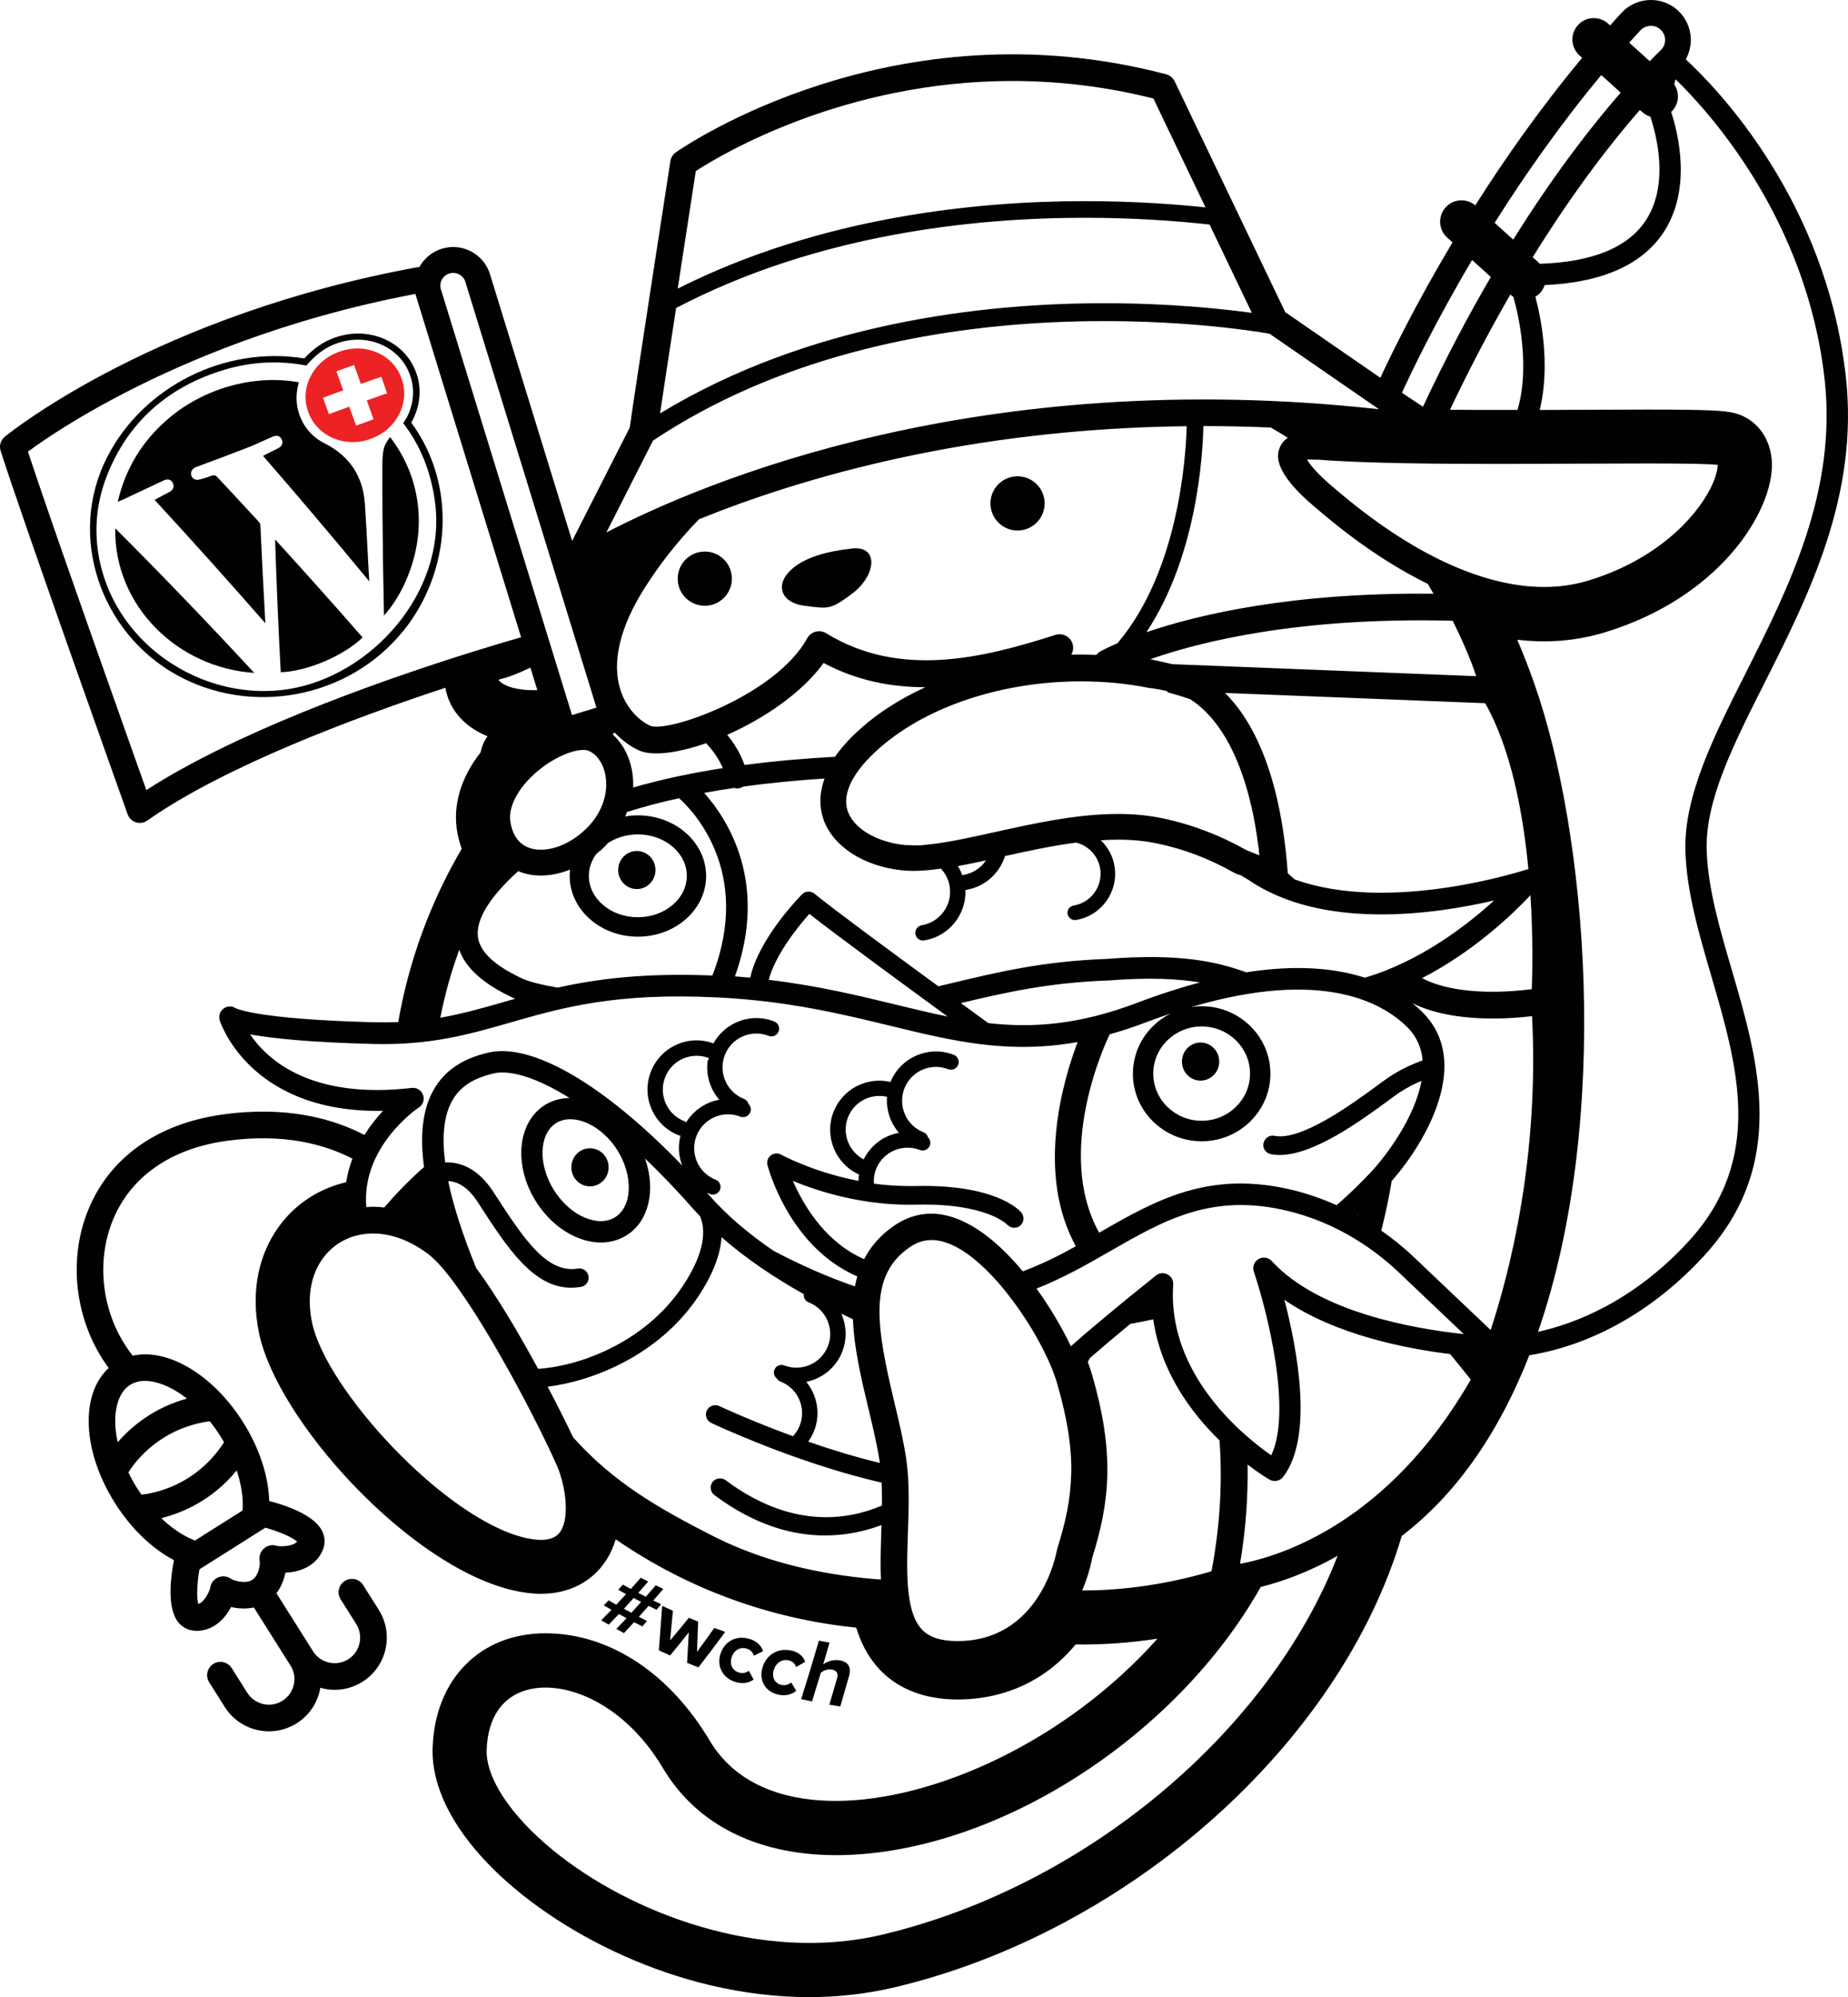 <?xml version="1.0" encoding="UTF-8"?>
<svg id="Artwork" xmlns="http://www.w3.org/2000/svg" width="277.65" height="299.88" viewBox="0 0 277.65 299.88">
  <path d="m85.84,175.28c0-1.58,1.25-2.86,2.8-2.86s2.8,1.28,2.8,2.86-1.25,2.86-2.8,2.86-2.8-1.28-2.8-2.86Zm34.96-84.33c3.62.45,3.9.69,7.23-1.81,3.61-2.71,4.07-7.23,0-6.78-4.07.45-6.78,1.36-8.59,2.71-3.23,2.43-2.26,5.42,1.36,5.87Zm59.58,71.31c1.55,0,2.8-1.28,2.8-2.86s-1.25-2.86-2.8-2.86-2.8,1.28-2.8,2.86,1.25,2.86,2.8,2.86Zm-84.7-28.76c1.55,0,2.8-1.28,2.8-2.86s-1.25-2.86-2.8-2.86-2.8,1.28-2.8,2.86,1.25,2.86,2.8,2.86Zm57.2-53.84c2.25,0,4.07-1.82,4.07-4.07s-1.82-4.07-4.07-4.07-4.07,1.82-4.07,4.07,1.82,4.07,4.07,4.07Zm-51.06,7.23c0,2.25,1.82,4.07,4.07,4.07s4.07-1.82,4.07-4.07-1.82-4.07-4.07-4.07-4.07,1.82-4.07,4.07Zm163.3,15.64c-4.79,9.49-8.92,17.68-8.7,25.16.18,5.65,1.92,11.64,3.78,17.98,3.99,13.65,8.51,29.14-4.2,42.93-10.1,10.96-20.73,14.04-26.23,14.9-4.33,11.05-10.56,20.56-19.17,27.14-9.21,31.11-40.86,59.4-76.19,67.77-4.11.97-8.43,1.47-12.83,1.47-19.94,0-38.55-10-48.14-19.91-5.7-5.89-8.62-11.94-8.44-17.51.33-10.3,7.14-17.21,16.93-17.21s18.78,6.17,24.68,16.09c4.46,7.5,12.77,9.08,18.94,9.08h.01c14.66,0,34.56-8.9,48.34-24.36-4.3.66-8.06.87-11.09.87-.4,0-.8-.01-1.2-.01-4.42,5.36-10.6,8.27-17.76,8.27-4.76,0-12.37-1.54-15.21-10.79-13.08-1.32-25.44-5.89-36.13-13.26-.33,1.1-.81,2.19-1.48,3.21-2.1,3.2-5.56,4.97-9.75,4.97-1.36,0-2.83-.19-4.37-.56-15.67-3.76-35.31-25.61-37.99-38.58-1.32-6.36-.05-12.32,3.58-16.78,2.43-2.98,5.78-5.02,9.51-5.88.2-1.25.52-2.44.94-3.54-4.07-2.11-10.3-3.88-19-2.66-8.32,1.17-14.35,5.4-17,11.9-2.67,6.56-1.55,14.48,2.86,20.18.04.06.07.12.1.17,2.27-.5,4.86-.08,7.55,1.29,3.4,1.74,6.62,4.82,9.06,8.69,2.52,4,3.82,8.18,3.93,11.84,1.97.5,6.58,1.91,7.9,4.41.48.9.55,1.9.19,2.83-.67,1.76-2.23,2.96-4.41,3.38-.05.01-.57.1-1.25.15-.18.89-.56,2.05-1.35,3.07l5.5,8.72c1.13,1.79,3.5,2.33,5.29,1.2.87-.55,1.47-1.4,1.69-2.4.23-1,.05-2.03-.49-2.89l-2.34-3.71c-.59-.94-.31-2.17.62-2.76.94-.59,2.17-.31,2.76.62l2.34,3.71c1.12,1.77,1.48,3.87,1.02,5.91-.46,2.04-1.69,3.78-3.46,4.9-1.3.82-2.75,1.21-4.18,1.21-.73,0-1.46-.11-2.16-.31-.02.14-.04.29-.08.43-.46,2.05-1.69,3.79-3.46,4.9-1.29.82-2.74,1.21-4.17,1.21-2.6,0-5.15-1.29-6.64-3.65l-2.34-3.71c-.59-.93-.31-2.17.62-2.76.94-.59,2.17-.31,2.76.62l2.34,3.71c1.13,1.79,3.51,2.33,5.29,1.2.87-.55,1.47-1.4,1.7-2.4s.05-2.03-.5-2.89l-5.5-8.72c-1.3.28-2.56.14-3.42-.07-.35.65-.69,1.1-.69,1.11-1.19,1.6-2.76,2.47-4.46,2.47-.13,0-.27,0-.41-.02-.99-.08-1.87-.57-2.47-1.39-1.73-2.33-.93-7.32-.55-9.2-3.33-1.75-6.48-4.79-8.87-8.58-4.94-7.82-5.23-16.36-.94-20.27-5-6.77-6.22-16.01-3.09-23.71,3.21-7.88,10.36-12.98,20.15-14.35,9.64-1.36,16.66.62,21.36,3.06.89-1.41,1.87-2.62,2.79-3.62-.26.01-.52.01-.78.01-19.47,0-23.71-13.47-23.76-13.62-.19-.66.06-1.37.62-1.77.53-.37,1.23-.39,1.77-.04.28.14,3.73,1.68,20.76,2.12,1.3.03,2.52.02,3.68-.03,1.59-9.15,4.81-17.95,9.54-26.02-.28-.75-.49-1.55-.65-2.38-.76-4.02.49-8.29,3.49-12.09.16-.89.52-1.69,1.03-2.43-3.99-1.61-5.89-4.56-6.32-7.28-13.46,4.44-33.15,11.76-44.8,19.95-.33.23-.72.35-1.11.35-.2,0-.4-.03-.59-.09-.58-.19-1.03-.63-1.24-1.2-.15-.43-15.62-43.71-19.09-54.6-.24-.76.01-1.58.62-2.09.92-.75,22.88-18.39,62.32-25.52.7-1.26,1.87-2.26,3.35-2.72,1.48-.45,3.05-.31,4.42.42,1.36.72,2.37,1.93,2.82,3.41l12.34,40.05,8.66-17.04c.56-4.15,5.51-36.18,6.1-39.99.08-.54.39-1.02.83-1.33,1.32-.92,32.75-22.46,73.64-11.72.57.15,1.05.54,1.3,1.07l16.61,34.65,14.29,9.86c1.65-3.56,5.32-11.09,10.84-20.33l-.8-.73c-1.32-1.18-1.42-3.21-.23-4.53,1.16-1.29,3.13-1.41,4.45-.3,4.44-7.01,9.82-14.67,16.06-22.16l-.41-.36c-.7-.64-1.06-1.51-1.06-2.39,0-.77.28-1.53.83-2.15,1.19-1.32,3.22-1.42,4.54-.23l.3.27c.56-.63,1.12-1.26,1.7-1.88,2.24-2.43,6.04-2.6,8.47-.38,1.22,1.11,1.93,2.7,1.96,4.35,0,1.05-.26,2.09-.76,3,4.91,4.54,21.08,21.33,24.04,47.6,2.01,17.84-5.54,32.81-12.2,46.02ZM29.96,235.64c-.37,2.11-.44,4.34-.17,5.2.91-.24,1.62-1.8,1.77-2.3.06-.73.52-1.41,1.25-1.7.7-.28,1.45-.14,2,.3.5.24,2.1.71,3.08.09.96-.6,1.17-2.16,1.15-2.7-.18-.69.02-1.46.58-1.98.57-.53,1.36-.66,2.04-.41.55.08,2.35.09,2.98-.66-.66-.62-2.7-1.51-4.77-2.09l-9.91,6.26Zm-5.73-7.68c1.24,1.19,2.57,2.16,3.92,2.85.32.16.72.34,1.15.51l7.14-4.51c.14-1.77-.16-3.85-.88-6.02-3.72,4.55-8.27,6.41-11.33,7.17Zm7.28-14.55c-7.44,1.03-11.17,6-12.22,7.68.39.81.84,1.63,1.37,2.46.19.3.39.59.59.88,1.85-.19,8.17-1.32,12.41-7.86-.17-.3-.34-.6-.53-.89-.5-.8-1.05-1.56-1.62-2.27Zm-13.82,3.15c1.99-2.29,5.35-5.17,10.4-6.55-.8-.62-1.62-1.17-2.46-1.59-.92-.47-2.38-1.07-3.85-1.07-.77,0-1.55.17-2.25.61-1.96,1.24-2.75,4.53-1.85,8.6ZM244.78,6.41l3.08,2.78c.61-.63,1.18-1.19,1.67-1.67.42-.41.65-.96.64-1.55,0-.59-.26-1.14-.7-1.54-.86-.79-2.21-.72-3.02.14-.57.61-1.12,1.23-1.68,1.85Zm-14.5,32.21l.89.81c.06.05.11.12.16.18,7.94-.25,13.32-2.46,15.99-6.59,3.49-5.41,1.54-12.79.63-15.51-.44-.13-.85-.35-1.21-.68l-.36-.32c-4.32,4.95-9.97,12.21-16.1,22.11Zm-5.72-5.16l2.79,2.52c6.14-9.83,11.8-17.08,16.15-22.07l-2.92-2.64c-6.25,7.52-11.61,15.2-16.02,22.19Zm2.8,11.1c-.15-.1-.3-.21-.44-.33-2.98,5.15-6.03,10.9-9.07,17.3,2.48.02,4.87.02,7,.02h3.15c2.16-7.38-.4-16.19-.64-16.99Zm-16.73,14.4l1.12.77,2.04,1.34c3.41-7.28,6.85-13.75,10.2-19.48l-2.82-2.55c-5.56,9.38-9.13,16.86-10.53,19.92Zm-12.73,10.08c-.63-.05-1.18-.05-1.54-.02.53.87,1.83,2.38,3.91,4.11l.52.44c14.13,12.04,24.76,14.57,31.19,14.57h0c2.3,0,4.52-.32,6.61-.95,9.92-2.98,16.02-9.13,18.41-13.89.89-1.78,1.07-2.95,1.07-3.5-1.35-.14-4.86-.21-10.46-.21-2.98,0-6.37.02-9.98.03-4.1.02-8.49.04-12.86.04-8.09,0-19.69-.07-26.88-.65Zm-8.05,102.6c.16-.76.89-1.25,1.65-1.09,4.02.83,11.95-5,15.34-7.49.79-.58,1.44-1.05,1.9-1.36,1.84-1.23,3.77-2.03,5-2.48-.17-1.83-.85-3.54-2.3-4.98-3.83-3.8-12.95-8.79-32.48-3.02.52-.08,1.04-.13,1.58-.13,5.7,0,10.33,4.55,10.33,10.14s-4.63,10.14-10.33,10.14-10.33-4.55-10.33-10.14c0-3.94,2.3-7.35,5.65-9.03-1.25.42-2.53.87-3.85,1.37-1.83.7-3.59,1.27-5.3,1.74-.02.07-.04.14-.08.21-.43.88-8.26,17.42-1.49,29.58,0,0,0,0,0,0,8.51-4.89,16.54-9.5,29.27-6.36,2.18.54,4.32,1.3,6.41,2.23,1.76-1.54,3.48-3.18,5.13-4.94,2.38-2.54,6.64-8.28,7.62-13.73-.98.41-2.16.99-3.29,1.74-.44.29-1.05.74-1.8,1.29-3.96,2.9-11.05,8.1-16.23,8.1-.46,0-.91-.04-1.33-.13-.76-.16-1.25-.9-1.09-1.65Zm14.06,10.84s.04.02.06.03c0-.04.02-.07.02-.11-.03.02-.05.05-.08.07Zm-33.04-31.91c3.37-1.28,6.5-2.28,9.41-3.05-3.28-.55-7.61-.78-13.85-.29-9.03.32-15.67,1.87-22.07,3.39,1.79,1.3,3.25,2.36,4.14,3.01,6.73.75,13.65.25,22.37-3.06Zm2.4,10.64c0,3.9,3.26,7.08,7.27,7.08s7.27-3.17,7.27-7.08-3.26-7.08-7.27-7.08-7.27,3.17-7.27,7.08Zm51.25-26.01c-8.88,2.08-25.83,4.56-36.99-3.11-.38-.23-.77-.46-1.15-.69-.36-.08-.71-.21-1.05-.4-3.75-2.11-7.54-3.54-11.58-4.37-1.78-.37-3.68-.55-5.8-.55-.85,0-1.7.04-2.56.09,1.05,1.01,1.81,2.36,2.06,3.9.63,3.82-1.97,7.45-5.79,8.07-.06,0-.12.01-.18.01-.53,0-.99-.38-1.08-.92-.1-.6.31-1.16.91-1.26,2.63-.43,4.41-2.92,3.98-5.55-.32-1.96-1.79-3.44-3.6-3.9-3.56.47-7.16,1.24-10.69,2.02-.81,2.57-3,4.62-5.84,5.08-.04,0-.08,0-.11,0,.15,3.68-2.46,6.98-6.18,7.59-.06.01-.13.02-.19.02-.56,0-1.04-.4-1.14-.97-.1-.63.32-1.22.95-1.33,2.76-.45,4.64-3.07,4.19-5.84-.17-1.04-.64-1.95-1.32-2.66-1.47.21-2.85.34-4.13.34-.59,0-1.16-.03-1.69-.08-5.9-.62-10.56-3.71-11.89-7.87-.49-1.53-.64-3.53.24-5.92-4.04.26-8.17.65-12.24,1.22-.16.11-.34.19-.54.23-.11.02-.23.04-.34.04-.16,0-.31-.03-.45-.08-1.52.23-3.03.47-4.52.75,3.51,3.94,9.69,13.43,4.62,27.55.78.06,1.54.12,2.3.19,1.24-5.68,6.98-11.69,7.77-12.5.51-.52,1.33-.56,1.89-.1,2.8,2.3,11.75,8.89,18.6,13.9.77-.18,1.55-.36,2.32-.55,6.65-1.59,13.53-3.23,22.97-3.56,11.47-.91,16.92.56,20.98,2.01,7.69-1.21,13.5-.58,17.81.81,8.31-2.45,15.31-7.84,19.48-11.65Zm-102.92,2.02c-2.05,2.29-5.21,6.43-6.1,9.91,7.38.88,13.53,2.37,19.12,3.73,2.68.65,5.24,1.27,7.75,1.78-6.36-4.64-16.53-12.09-20.78-15.42Zm-26.46-19.2c0,.08,0,.15-.01.23,4.27-1.24,8.84-2.19,13.47-2.91-.7-1.64-1.73-2.92-2.52-3.74-4.25,1.48-8.05,1.98-10.05,1.09-1.17-.52-2.48-1.42-3.68-2.69-.1.08-.21.17-.32.26,1.41,1.25,2.44,3.06,2.87,5.17.18.86.25,1.73.23,2.6Zm97.09-50.69c.24-.67.66-1.2,1.25-1.59-.84-.54-1.69-1.04-2.55-1.54-3.45-.15-6.83-.22-10.13-.22-.1,4.6-1.02,19.59-8.56,30.95,7.66-2.61,21.8-6,43.13-5.78-.29-.49-.56-1-.85-1.48-4.86-2.37-10.34-5.88-16.36-11.02l-.49-.41c-6.66-5.55-5.74-8.09-5.44-8.92Zm-4.44,53.06c.03.05.06.11.09.16-2.31-9.65-6.27-13.79-9.05-15.55-1.11-.39-2.24-.74-3.39-1.05-.04-.06-.08-.12-.12-.18-1.57-.37-2.73-.48-2.73-.48-3.31-.66-6.74-.98-10.18-.98-11.43,0-22.93,3.55-30.31,10.05-3.9,3.43-5.59,6.74-4.77,9.33.85,2.66,4.31,4.75,8.61,5.2.01,0,.03,0,.04,0,2.25.06,1.87.1,3.51-.08,2.84-.29,6.26-1.04,9.82-1.83,5.91-1.31,12.41-2.76,18.65-2.76,2.24,0,4.45.19,6.59.63,4.65.97,8.75,2.58,12.69,4.79l1.77.72.2.08c-.02-.21-.04-.43-.07-.64.02-.25-.01-.51-.09-.76-.28-2.24-.64-4.26-1.07-6.09-.06-.19-.12-.38-.19-.57Zm-43.87,9.67c.27.43.49.89.67,1.38.06-.02.11-.06.18-.07,1.43-.24,2.62-1.06,3.37-2.18-1.45.32-2.86.61-4.22.86Zm-14.52-20.75c2.75-2.42,6.02-4.47,9.63-6.12-5.21,0-10.35-1.01-15.29-3.64-3.23,4.48-8.95,8.34-14.48,10.79.94,1.14,1.94,2.66,2.6,4.53,4.59-.61,9.19-1,13.58-1.23.96-1.36,2.24-2.81,3.97-4.33Zm92.38-7.79c-.84-2.67-2.47-6.19-3.52-8.31-23.1-.6-38.02,3.17-45.42,5.77l3.3.75,45.64,1.8Zm-43.48-37.52c-32.81.36-57.87,7.73-73.28,13.97-3.09,3.18-5.86,6.66-8.25,10.45-3.6,5.72-4.85,10.92-3.6,15.03.91,3,3,4.85,4.51,5.52,2.56,1.14,18.86-4.52,23.6-13.13.27-.49.72-.84,1.26-.99.54-.14,1.11-.06,1.58.23,11.12,6.84,23.62,3.72,34.46.25,1.07-.34,2.21.25,2.56,1.32.18.57.09,1.17-.19,1.65,1.26-.03,2.52-.01,3.78.04.16-.21.35-.4.59-.53.15-.08,1-.55,2.59-1.23.01-.02.02-.04.03-.05,9.08-10.74,10.22-27.67,10.35-32.52Zm35.34,82.87c.4.2.78.38,1.14.53,5.21,2.11,12.27,1.53,15.36,1.13.09-2.53.2-7.83-.2-14.11-2.41,2.58-8.33,8.36-16.3,12.46Zm15.99-16.35c-.8-8.49-2.6-18.04-6.49-24.93l-39.08-1.54c4.05,4.05,8.32,11.89,9.42,27.06.26.24.61.57,1.02.93,14.43,5.24,34.65-1.41,34.88-1.48.08-.03.17-.03.26-.04ZM101.82,43.34c21.49-10.82,45.05-13.14,61.18-13.14,7.5,0,13.87.49,18.12.94l-7.83-16.35c-6.96-1.75-14.08-2.63-21.19-2.63-25.31,0-43.79,11.08-47.56,13.52-.39,2.48-1.53,9.91-2.72,17.66Zm-2.65,18.74c22.41-13.61,48.47-16.55,66.76-16.55,9.83,0,17.78.85,22.15,1.45l-6.35-13.26c-4.57-.51-11.08-1.02-18.73-1.02-16.85,0-40.3,2.5-61.42,13.55-.92,5.97-1.83,11.94-2.41,15.83Zm-8.06,17.87c14.68-7.62,56.06-25.12,116.07-18.5l-16.44-11.34c-4.98-.87-55.25-8.84-92.63,16.05l-7,13.78Zm.18,46.69c-.13.14-.24.28-.37.41-.42.42-.86.81-1.32,1.17-.71.96-1.13,2.08-1.13,3.29,0,3.43,3.3,6.22,7.36,6.22s7.36-2.79,7.36-6.22-3.3-6.22-7.36-6.22c-1.71,0-3.29.5-4.54,1.34Zm-2.88-13.91c-.2-.08-.47-.12-.79-.12-2.19,0-6.19,1.97-8.83,5.16-.72.87-1.78,2.39-2.08,4.08-.1.56-.11,1.15,0,1.73.62,3.32,2.82,4.01,4.56,4.01,2.28,0,4.87-1.22,6.92-3.27,2.28-2.28,3.31-5.3,2.74-8.06-.35-1.72-1.29-3.03-2.51-3.52Zm-7.68-9.1l-1.04-3.38c-1.8.86-3.38,1.48-4.54,1.74-.19.04-.25.11-.25.11.02,0,.14.22.59.52.51.35,2,1.09,5.24,1.01Zm-14.48-60.17l19.69,63.92,3.67-1.13-19.69-63.92c-.15-.49-.48-.89-.94-1.13-.28-.15-.59-.22-.9-.22-.19,0-.38.03-.57.09-1.01.31-1.58,1.39-1.27,2.4Zm12.04,52.23l-15.74-51.09c-.05-.15-.09-.31-.12-.47-9.87,1.87-18.62,4.43-26.18,7.2-13.59,4.98-23.28,10.61-28.53,14.05-1.57,1.03-2.75,1.87-3.52,2.43.54,1.64,1.25,3.75,2.08,6.18,3.99,11.67,10.75,30.7,14.26,40.59.58,1.62,1.07,3.01,1.45,4.06,0,0,0,0,0,0,4.07-2.64,8.84-5.15,13.85-7.5,16.65-7.78,36.1-13.63,42.45-15.45Zm-6.5,44.92c.34,2.96,3.9,5,6.55,6.27,1.09.52,3.02,1,5.45,1.42,5.86-1.31,13.03-2.24,23.24-1.82,6.11-15.68-3.12-24.95-5-26.62-2.72.59-5.35,1.28-7.83,2.07-.08.22-.17.44-.26.66.62-.1,1.25-.16,1.9-.16,5.65,0,10.25,4.09,10.25,9.11s-4.6,9.11-10.25,9.11-10.25-4.09-10.25-9.11c0-.32.02-.64.06-.96-1.45.57-2.93.89-4.38.89-1.25,0-2.39-.23-3.42-.66-4.26,3.86-6.35,7.23-6.05,9.81Zm-5.64,12.2s.02,0,.04,0c3.31-.58,6.32-1.44,9.56-2.37.54-.16,1.09-.31,1.65-.47-.15-.06-.31-.12-.44-.19-2.89-1.39-6.63-3.57-7.93-7.07-.48,1.35-.93,2.71-1.34,4.08.41-1.38.85-2.74,1.34-4.08-.01-.03-.03-.06-.04-.09-.39,1.08-.76,2.17-1.1,3.27-.7,2.28-1.28,4.6-1.74,6.94Zm-11.1,28.44c.33-.02.66-.05,1-.05.56,0,1.12.04,1.68.11,1.59-1.86,3.62-4,5.98-6.08-.63-4.63-.23-8.32,1.2-11.14,2.07-4.07,5.78-5.39,8.39-6.02,6.58-1.6,17.5,4.81,29.19,16.93-.55-1.44-.64-2.99-.25-4.47-.09-.01-.17-.02-.25-.05-1.84-.72-3.29-2.11-4.08-3.91-.79-1.81-.84-3.81-.12-5.65.72-1.84,2.11-3.29,3.91-4.08,1.75-.77,3.7-.83,5.49-.17.78-1.4,1.98-2.51,3.48-3.17,1.81-.79,3.81-.84,5.65-.12.59.23.89.9.66,1.5-.23.59-.9.89-1.5.66,0,0,0,0,0,0-1.26-.49-2.64-.46-3.89.08-1.24.54-2.2,1.54-2.69,2.81-1.02,2.61.28,5.56,2.89,6.58h0c.35.14.57.42.67.76.32.31.44.8.26,1.24-.23.59-.9.89-1.5.66-2.61-1.02-5.56.28-6.58,2.89-.49,1.26-.46,2.64.08,3.89.54,1.24,1.54,2.2,2.8,2.69,0,0,0,0,0,0,.59.23.89.9.66,1.5-.18.46-.61.74-1.08.74-.14,0-.28-.03-.42-.08-.16-.06-.31-.14-.47-.21.14.16.28.31.41.46,2.69,3.06,6.01,5.82,9.61,8.27,3.85,2.03,7.95,3.87,12.22,5.34.1-.51.21-1.01.35-1.5-.37-.16-.74-.33-1.1-.52-9.35-4.75-12.27-15.73-12.39-16.19-.14-.54.06-1.12.5-1.46.44-.34,1.05-.39,1.54-.12.06.04,4.81,2.63,11.63,3.95,0-.32.03-.64.07-.96-3.54-1.61-5.25-5.73-3.82-9.4,1.35-3.46,5.04-5.32,8.56-4.5,1.53-3.71,5.76-5.54,9.51-4.07.59.23.89.9.66,1.5-.23.59-.9.89-1.5.66,0,0,0,0,0,0-2.61-1.02-5.56.28-6.58,2.89-.49,1.26-.46,2.64.08,3.89.54,1.24,1.54,2.2,2.8,2.69,0,0,0,0,0,0,.35.14.57.42.67.76.32.31.44.8.27,1.24-.23.59-.9.89-1.5.66,0,0,0,0,0,0-1.26-.49-2.64-.46-3.89.08-1.24.54-2.2,1.54-2.69,2.81-.28.71-.37,1.45-.32,2.16,1.52.21,3.13.33,4.79.36.47,0,.94.02,1.42,0,11.96-.28,15.56,3.53,15.93,3.97.5.59.43,1.48-.16,1.98-.51.43-1.23.41-1.74.02-.07-.06-.16-.1-.22-.17-.09-.1-3.24-3.27-13.74-3-7.91.18-14.69-2.01-18.45-3.57,1.46,3.36,4.48,8.63,9.85,11.35.28.14.56.27.85.4,1.01-1.95,2.51-3.69,4.68-5.14,1.69-1.12,3.51-1.69,5.42-1.69,3.29,0,6.59,1.77,9.63,4.41,1.44,1.25,2.82,2.7,4.11,4.25,2.84-1.05,5.45-2.37,7.97-3.76-6.05-11.01-1.91-24.94.27-30.67-10.41,1.86-18.76-.15-28.07-2.42-7.2-1.75-15.37-3.74-25.84-4.27-15.54-.79-23.6,1.54-31.39,3.78-6.13,1.76-11.92,3.42-20.56,3.2-9.73-.25-15.29-.86-18.47-1.44,2.6,3.84,9.15,9.79,24.29,8.04.73-.09,1.43.34,1.69,1.04s0,1.47-.61,1.88c-.42.28-8.7,6-7.91,15.02Zm67.27,33.58c-.23.59-.53,1.14-.89,1.64,3.33,1.16,7.02,2.3,10.76,3.2,0-.06-.01-.12-.02-.18-.39-2.54-1.06-5.34-1.71-8.06-1.05-4.37-2.15-9-2.31-13.34-.58-.27-1.17-.55-1.75-.83.78,1.73.89,3.76.16,5.67-.94,2.44-3.04,4.08-5.42,4.57.41.51.77,1.07,1.04,1.68.8,1.8.85,3.81.15,5.65Zm10.94-50.14c-2.41-.55-4.93.71-5.86,3.09-.94,2.42.12,5.12,2.36,6.31.36-.72.83-1.38,1.39-1.94.64-.65,1.4-1.18,2.26-1.55.53-.23,1.09-.4,1.65-.5-.48-.56-.89-1.19-1.19-1.88-.25-.56-.41-1.14-.51-1.73-.1-.59-.14-1.2-.09-1.8Zm-45.99,28.54c-.5.09-.99.13-1.46.13-5.68,0-9.58-5.99-13.68-12.31l-.34-.53c-1.33-2.05-2.8-3.09-4.45-3.17.77,3.72,2.17,8.07,4.2,13.04,3.09,4.19,6.45,9.89,9.31,15.15,5.95-.36,15.92-3.78,21.67-12.34,3.83-5.69,3.34-9.02,2.66-10.56-.32-.34-.63-.67-.93-1.01-2.54-2.89-5-5.44-7.34-7.68,1.64,4.62.64,9.39-2.74,11.52-1.16.73-2.48,1.1-3.88,1.1-1.11,0-2.28-.23-3.45-.7-2.47-.98-4.71-2.92-6.31-5.45-3.4-5.38-2.81-11.88,1.31-14.48,1.13-.71,2.41-1.05,3.74-1.06-4.19-2.62-7.64-3.84-10.1-3.84-.51,0-.98.05-1.4.16-3.21.78-5.15,2.13-6.29,4.36-1.11,2.18-1.4,5.19-.91,8.98,2.19-.08,4.89.8,7.27,4.46l.34.53c4.1,6.31,7.65,11.75,12.31,10.95.77-.14,1.49.38,1.62,1.14.13.76-.38,1.49-1.14,1.62Zm-3.73-24.58c-2.58,1.63-2.72,6.24-.31,10.06,1.24,1.96,2.94,3.45,4.78,4.18,1.67.67,3.24.62,4.43-.13,2.58-1.63,2.72-6.24.31-10.06-1.82-2.88-4.66-4.64-7.06-4.64-.79,0-1.52.19-2.16.59Zm22.77-9.25l.2-.52c-1.26-.49-2.64-.46-3.89.08-1.24.54-2.2,1.54-2.69,2.81s-.46,2.64.08,3.89c.54,1.24,1.54,2.2,2.8,2.69,0,0,0,0,0,0,.11.04.19.11.28.18,1.12-1.82,2.95-3.03,4.98-3.4-1.35-1.55-2.01-3.63-1.77-5.72Zm-21.3,67.14c0-.44-.02-.9-.06-1.36-.06-.69-.17-1.38-.32-2.06-.24-1.12-.57-2.17-.94-3-.31-.72-.69-1.54-1.12-2.45-4.15-8.79-13.29-25.56-18.14-29.29-1.01-.78-2.05-1.42-3.1-1.91-1.75-.83-3.54-1.25-5.28-1.25-2.92,0-5.49,1.19-7.25,3.35-2.05,2.52-2.74,6.07-1.92,10,2.07,10.01,19.87,29.43,31.92,32.32.92.22,1.76.33,2.48.33,1.88,0,2.58-.74,2.94-1.29.09-.14.17-.29.25-.45.15-.32.26-.68.35-1.06.04-.19.08-.39.1-.59.06-.41.08-.84.08-1.28Zm47.5-.5c.01-1.16,0-2.3-.05-3.41-11.22-2.58-22.05-7.34-24.89-8.64-.38-.17-.63-.29-.7-.32-.7-.33-1-1.17-.67-1.87.33-.7,1.17-1,1.87-.67.09.04,4.68,2.19,11.07,4.53.44-.47.79-1.03,1.03-1.65.49-1.27.45-2.65-.1-3.89-.55-1.24-1.55-2.19-2.82-2.67-.24-.09-.41-.26-.54-.46-.38-.31-.54-.82-.36-1.3.23-.6.9-.9,1.49-.66,2.62,1,5.56-.31,6.56-2.92,1-2.61-.31-5.56-2.92-6.56-.51-.19-.77-.7-.71-1.22-4.38-2.46-8.66-5.31-12.36-8.56-.15,2.32-1.08,5.3-3.57,9.01-5.91,8.78-15.91,12.64-22.56,13.44,1.54,2.91,2.86,5.57,3.83,7.6,5.86,6.57,12.51,10.54,21.33,14.98,8.6,4.33,17.97,5.88,24.91,6.38-.1-2.33-.02-4.79.06-7.21.01-.32.02-.65.03-.97-2.44.91-5.3,1.56-8.48,1.56-4.9,0-10.56-1.54-16.62-6.06-.62-.46-.75-1.34-.29-1.96.26-.34.64-.52,1.04-.54.32-.02.65.05.93.26,9.67,7.21,18.02,6.14,23.5,3.8Zm28.44-4.69c.09-3.85-.52-8.1-2.09-13.49-.44-1.59-1.24-3.51-2.3-5.56-.45-.88-.96-1.77-1.5-2.68-.54-.9-1.12-1.81-1.74-2.7-.61-.89-1.26-1.77-1.92-2.61-.89-1.13-1.82-2.2-2.77-3.17-.48-.49-.96-.95-1.44-1.38-2.43-2.16-4.93-3.56-7.22-3.56-1.12,0-2.17.33-3.2,1.02-3.6,2.4-4.77,5.9-4.62,10.5.05,1.54.25,3.2.55,4.98.1.59.21,1.2.33,1.83.37,1.87.82,3.86,1.33,5.98.17.7.34,1.4.5,2.11.5,2.12.96,4.25,1.27,6.27.54,3.51.41,7.43.28,11.22-.01.37-.02.74-.04,1.11-.1,3.32-.16,6.63.33,9.27.33,1.76.89,3.24,1.84,4.22,1.11,1.15,2.84,1.71,5.29,1.71,12.4,0,14.85-13.02,14.95-13.57.02-.12.05-.24.08-.35.6-1.91,1.1-3.73,1.46-5.56.36-1.83.57-3.65.62-5.58Zm12.72-29.82c.5-.4,1.18-.46,1.75-.17s.9.9.85,1.53c-.95,13.55,10.73,22.86,14.73,25.64,3.2-6.78-.71-21.95-2.62-27.58-.24-.72.05-1.51.7-1.89s1.49-.26,2,.3c7.07,7.73,21.54,10.19,28.84,10.96l-9.69-9.2c-4.81-4.57-10.55-7.77-16.58-9.25-11.48-2.83-18.63,1.28-26.91,6.03-3.46,1.99-7.01,4.01-11.01,5.59,2.11,2.92,3.89,5.98,5.16,8.66,2.67-2.37,6.7-5.75,12.78-10.62Zm8.35,44.41c1.38-7.24,1.62-13.85,1.21-19.64-4.21-4.11-8.84-10.28-9.96-18.19-1.14.25-2.28.48-3.45.68-2.21,1.83-4.3,3.59-6.07,5.13-.1.19-.21.38-.31.58.26.68.46,1.31.62,1.87,3.48,11.94,2.66,19.18.03,27.58-.26,1.42-.75,3.1-1.5,4.87,4.8.01,11.59-.57,19.43-2.88Zm18.97-2.34c-4.5,2.55-8.55,3.94-11.57,4.69-12.72,22.58-39.62,39.83-62.99,40.27-12.21.2-21.67-4.4-26.81-13.04-5.76-9.69-14.57-13.28-20.3-11.8-3.84.99-6.04,4.19-6.2,9.02-.14,4.23,3.6,9.88,10,15.11,11.5,9.4,31.24,16.96,49.4,12.66,30.64-7.26,58.23-30.55,68.46-56.92Zm19.99-26.44c-.7-.87-1.79-2.24-3.1-3.84-6.71-.82-17.32-2.9-24.91-8.15,1.93,7.37,4.43,20.53-.17,26.58-.31.41-.79.63-1.28.63-.28,0-.55-.07-.81-.22-.19-.11-1.48-.88-3.27-2.25.08,4.58-.23,9.56-1.13,14.91,6.15-1.15,22.29-6.17,34.67-27.67Zm9.2-54.58c-1.48.18-3.56.36-5.91.36-3.47,0-7.51-.4-11-1.82-.34-.14-.69-.3-1.06-.48.56.45,1.06.9,1.49,1.33,7.5,7.45.65,19.37-4.61,25.38-.39,2.39-.91,4.87-1.56,7.43,1.71,1.2,3.36,2.52,4.91,4l11.52,10.93c2.91-8.83,7.31-26.05,6.22-47.14Zm32.08-51.47c6.45-12.81,13.78-27.33,11.87-44.22-2.69-23.88-17.16-39.91-22.39-44.99l-.2.76c.81,1.2.75,2.84-.26,3.96-.06.07-.13.12-.2.18,1.11,3.39,3.07,11.57-1.07,17.98-3.2,4.94-9.23,7.64-17.94,8.03-.14.42-.35.82-.67,1.17-.21.24-.46.42-.72.58.72,2.65,2.35,10.08.65,17,2.14-.01,4.24-.02,6.27-.03,3.61-.02,7-.03,9.99-.03,9.24,0,11.54.16,12.95.51,3.36.84,5.59,3.82,5.68,7.59.16,7.14-7.76,20.15-25.29,25.41-2.84.85-5.85,1.29-8.94,1.29-1.33,0-2.67-.08-4.03-.24.9,2.1,1.74,4.25,2.51,6.44,8.02,22.66,11.66,65.55.61,97.48,5.36-1.18,14.19-4.44,22.57-13.53,11.48-12.46,7.41-26.39,3.47-39.86-1.91-6.54-3.71-12.72-3.9-18.78-.25-8.29,4.26-17.24,9.04-26.7ZM48.79,66.58c-1.92-.97-3.22-2.51-3.87-4.5-.49-1.52-.48-3.09-.02-4.67-6.24-1.17-13.91.61-19.58,5.43-3.96,3.37-6.46,7.5-7.63,12.51.49-.21.77-.33,1.04-.45,1.95-.92,3.9-1.83,5.85-2.75.61-.29,1.11-.17,1.38.37.27.56.07,1.06-.56,1.38-.68.35-1.36.72-2.17,1.16,5.62,6.09,11.11,12.21,16.64,18.53-.29-5.05-.53-9.89-.75-14.74,0-.2-.17-.42-.31-.58-2.03-2.22-4.09-4.41-6.14-6.61-.31-.33-.56-.35-.98-.19-.56.22-1.15.38-1.73.54-.66.17-1.23-.21-1.26-.84-.02-.54.29-.86.82-1.06,2.48-.93,4.97-1.84,7.44-2.8,1.34-.52,2.63-1.14,3.95-1.72.64-.28,1.17-.18,1.43.42.26.59-.02,1.05-.64,1.35-.71.34-1.4.7-2.18,1.09,5.4,6.21,10.67,12.43,15.96,18.84-.24-4.01-.39-7.82-.66-11.63-.28-4.08-2.23-7.16-6.03-9.08Zm-6.61,34.36c3.98-.13,9.49-2.48,12.3-5.22-4.27-4.89-8.6-9.74-13.15-14.72.22,6.83.5,13.39.85,19.94Zm-3.98.1c-6.82-7.37-13.79-14.62-20.89-21.72-.18,11.72,9.43,20.97,20.89,21.72Zm19.46-33.64c-.18.78-.21,1.6-.21,2.4-.02,5.25.03,10.49.11,15.72.04,2.28.08,4.57.13,6.91,2.8-3.06,5.13-8.42,5.23-13.72.08-4.82-1.34-9.17-4.31-13.09-.42.57-.81,1.15-.95,1.77Zm2.84,27.44c-8.17,10.04-22.76,12.74-33.99,6.49-11.45-6.37-16.44-20.88-10.42-32.67,5.43-10.63,17.72-16.79,29.64-14.84,1.31-1.44,2.83-2.5,4.42-3.07.06-.02.09-.03.15-.05,5.13-1.84,10.64.6,12.25,5.34.02.05.03.08.05.13.81,2.38.49,5.01-.81,7.29,6.94,9.44,5.97,22.48-1.28,31.39Zm4.89-19.15c-.49-4.17-1.88-8.12-4.39-11.59-.19-.27-.42-.57-.42-.57,0,0,.19-.29.51-.79,1.04-1.98,1.26-4.22.57-6.26-.02-.05-.03-.08-.05-.13-1.46-4.26-6.41-6.44-11-4.79-.06.02-.09.03-.15.05-1.53.55-3,1.62-4.25,3.08,0,0,0,0,0,0-.09.11-.15.19-.15.19,0,0-.34-.04-.77-.12-3.84-.63-7.7-.39-11.53.75-8.62,2.57-14.6,8-17.7,15.93-1.83,4.67-2.02,9.45-.77,14.1,3.3,12.21,16.08,19.91,28.2,17.91,12.32-2.04,23.47-14.43,21.91-27.76Zm24.95,167.6c.51-.52,1.02-1.05,1.53-1.57-.38-.22-.77-.44-1.15-.66.24-.25.48-.51.71-.76.39.22.78.44,1.17.66.49-.53.98-1.06,1.46-1.6-.39-.21-.78-.43-1.17-.64.23-.26.46-.52.69-.78.4.22.8.44,1.2.65.5-.56,1-1.12,1.49-1.68.37.19.75.38,1.12.57-.49.57-.99,1.14-1.49,1.7.38.19.75.39,1.13.58.5-.57.99-1.14,1.49-1.72.38.19.76.37,1.14.55-.5.58-1,1.15-1.51,1.73.39.19.78.38,1.18.57-.22.28-.45.55-.67.83-.41-.19-.81-.39-1.21-.59-.49.55-.98,1.1-1.47,1.65.41.21.82.41,1.23.62-.23.27-.46.55-.7.82-.42-.21-.84-.42-1.25-.64-.5.55-1.01,1.1-1.51,1.64-.39-.21-.77-.42-1.15-.63.52-.53,1.03-1.07,1.54-1.61-.38-.2-.77-.41-1.15-.62-.51.54-1.02,1.07-1.53,1.59-.38-.21-.76-.43-1.13-.65Zm3.4-1.72c.37.2.75.4,1.12.6.49-.54.98-1.08,1.47-1.63-.38-.19-.75-.39-1.13-.59-.48.54-.97,1.08-1.46,1.62Zm5.75-.44c-.16,2.23-.33,4.46-.5,6.68.56.26,1.13.52,1.69.77.95-1.14,1.88-2.3,2.81-3.48-.09,1.53-.17,3.05-.26,4.58.56.23,1.13.46,1.7.69,1.36-1.75,2.71-3.53,4.03-5.33-.55-.2-1.1-.4-1.64-.6-.86,1.21-1.72,2.41-2.6,3.6.06-1.52.12-3.03.17-4.55-.46-.19-.93-.38-1.39-.57-.93,1.15-1.87,2.28-2.82,3.4.14-1.48.28-2.97.42-4.45-.54-.24-1.07-.49-1.61-.74Zm13.12,4.97c-1.87-.58-3.66.26-4.32,2.11-.67,1.86.2,3.69,2.11,4.32,1.26.42,2.22.11,2.83-.34-.24-.43-.48-.87-.72-1.31-.43.32-.97.43-1.53.25-.98-.32-1.41-1.28-1.03-2.34.37-1.06,1.3-1.54,2.26-1.23.55.17.92.54,1.06,1.06.46-.23.92-.46,1.38-.69-.22-.68-.79-1.45-2.03-1.84Zm6.29,1.75c-1.89-.45-3.67.51-4.3,2.41-.64,1.91.27,3.67,2.2,4.17,1.28.33,2.23-.05,2.83-.54-.25-.42-.5-.84-.75-1.26-.43.35-.96.5-1.53.35-.99-.25-1.44-1.18-1.08-2.27.35-1.08,1.27-1.63,2.25-1.39.56.14.93.48,1.09.99.46-.26.92-.52,1.37-.78-.23-.67-.82-1.39-2.07-1.7Zm4.14-1.5c-.86,2.94-1.75,5.87-2.67,8.78.55.12,1.1.24,1.64.35.44-1.43.87-2.86,1.3-4.29.4-.33,1-.61,1.63-.5.7.12,1.07.47.81,1.37-.38,1.31-.76,2.61-1.15,3.91.55.1,1.1.19,1.65.27.45-1.53.88-3.06,1.32-4.59.35-1.26-.08-2.13-1.43-2.34-1.01-.16-1.92.2-2.46.62.32-1.09.64-2.18.95-3.28-.53-.1-1.07-.2-1.6-.3Z" fill="#010101"/>
  <path d="m60.37,56.95c-.02-.05-.03-.08-.05-.13-1.24-3.59-5.4-5.42-9.28-4.03-.06.02-.09.03-.14.05-3.87,1.39-5.92,5.45-4.59,9.01.02.05.03.08.05.13,1.33,3.56,5.46,5.3,9.25,3.94.05-.02.09-.03.14-.05,3.79-1.36,5.86-5.33,4.62-8.92Zm-4.26,6.02c-.88.31-1.74.62-2.61.94-.34-.94-.68-1.88-1.03-2.84-1.03.37-2.03.74-3.05,1.11-.3-.83-.6-1.63-.9-2.46,1.01-.37,2.02-.74,3.05-1.11-.35-.96-.69-1.9-1.03-2.86.89-.32,1.76-.64,2.66-.95.34.94.67,1.88,1.02,2.85,1.03-.37,2.04-.72,3.07-1.08.29.83.58,1.64.87,2.48-1.01.35-2.01.71-3.05,1.08.35.97.68,1.9,1.02,2.85Z" fill="#ed2224"/>
</svg>